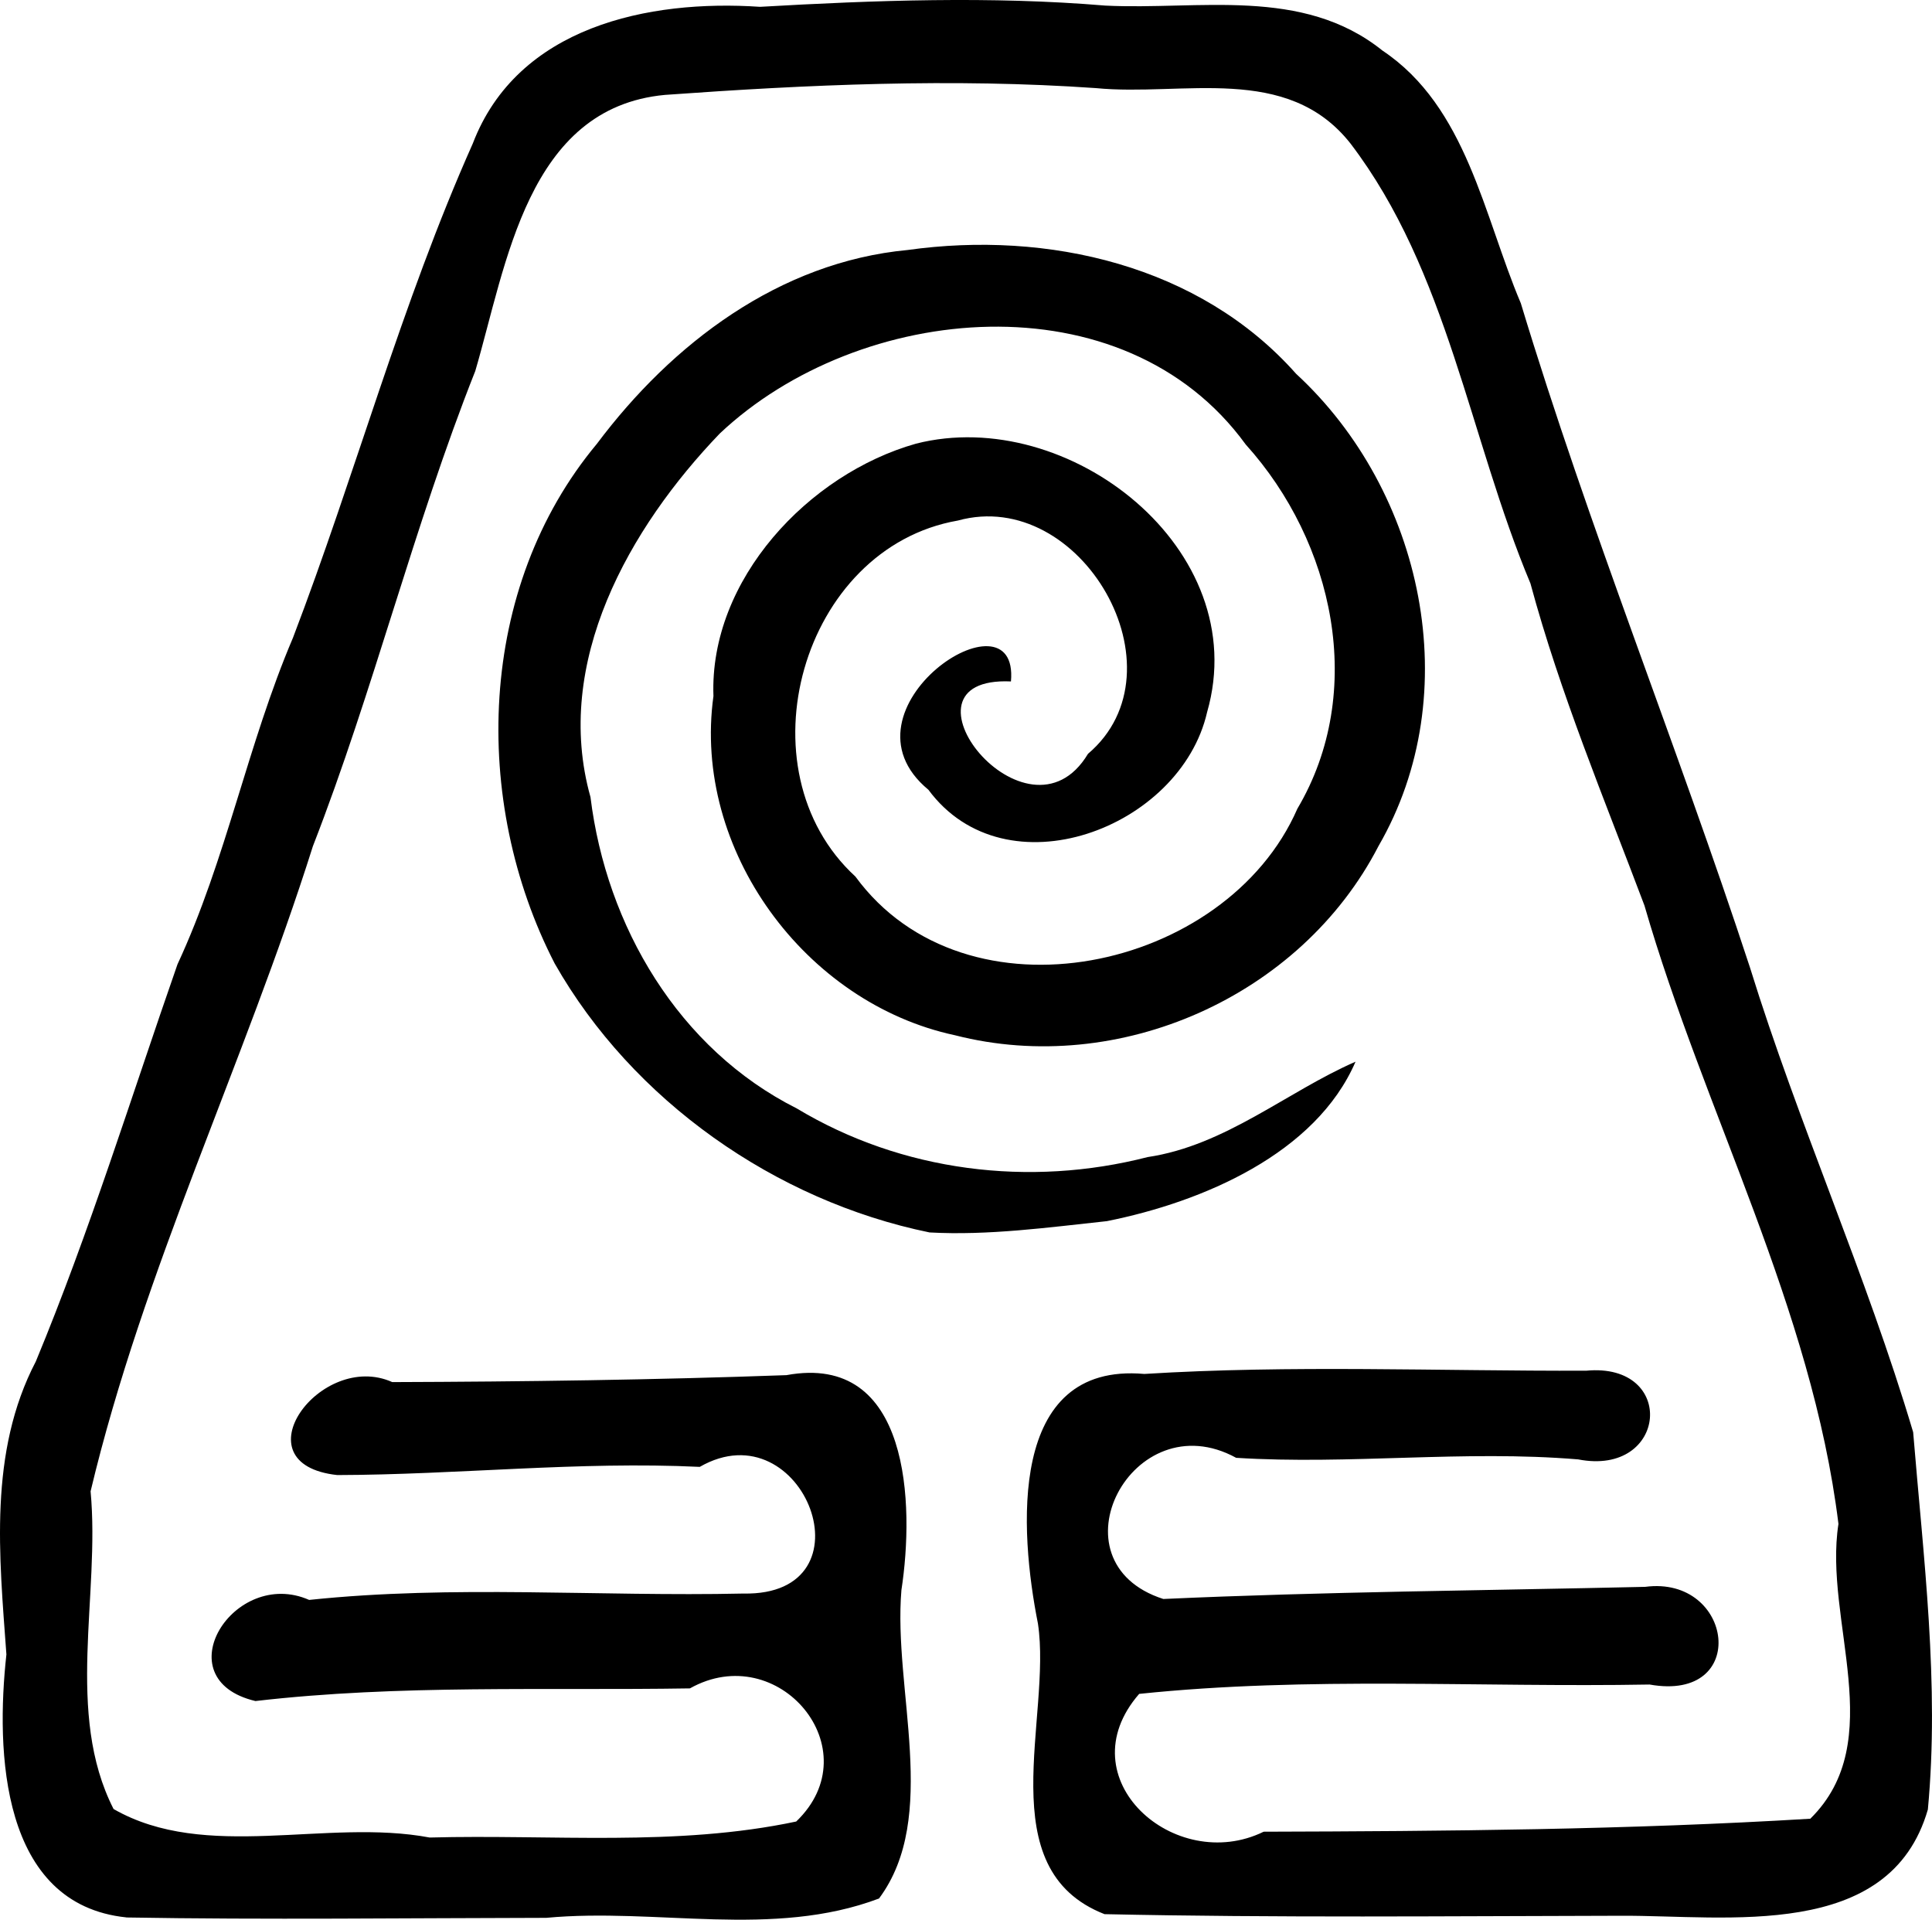 <?xml version="1.0" encoding="UTF-8" standalone="no"?>
<!-- Created with Inkscape (http://www.inkscape.org/) -->

<svg
   viewBox="0 0 63.979 63.559"
   version="1.1"
   id="SVGRoot"
   xml:space="preserve"
   xmlns="http://www.w3.org/2000/svg"
   xmlns:svg="http://www.w3.org/2000/svg"><defs
     id="defs22132" /><g
     id="layer1"
     transform="translate(-0.019,-0.048)"><path
       style="stroke-width:0.133"
       d="M 4.207,63.532 C 0.038,63.104 -0.123,58.034 0.231,54.825 -0.005,51.561 -0.367,48.14 1.206,45.123 2.991,40.819 4.363,36.367 5.896,31.977 7.517,28.488 8.214,24.701 9.72,21.166 11.793,15.743 13.312,10.1 15.676,4.799 17.158,0.927 21.492,0.024 25.188,0.274 28.985,0.056 32.849,-0.083 36.619,0.233 c 3.102,0.155 6.529,-0.639 9.179,1.488 2.794,1.866 3.353,5.468 4.584,8.368 2.248,7.43 5.169,14.615 7.586,21.986 1.612,5.203 3.852,10.167 5.406,15.391 0.339,4.148 0.878,8.336 0.487,12.493 -1.261,4.371 -6.656,3.5 -10.163,3.518 -5.701,0.011 -11.402,0.07 -17.102,-0.053 -3.818,-1.491 -1.738,-6.509 -2.205,-9.619 -0.607,-3.05 -1.026,-8.667 3.521,-8.267 4.87,-0.302 9.759,-0.092 14.631,-0.107 3.018,-0.287 2.704,3.515 -0.264,2.936 -3.796,-0.316 -7.566,0.184 -11.324,-0.052 -3.437,-1.882 -6.223,3.452 -2.412,4.674 5.293,-0.241 10.644,-0.28 15.957,-0.402 2.928,-0.386 3.481,3.832 0.146,3.234 -5.626,0.101 -11.282,-0.277 -16.903,0.31 -2.442,2.805 1.19,6 4.123,4.563 6.036,-0.017 12.076,-0.065 18.102,-0.43 2.621,-2.581 0.432,-6.562 0.932,-9.761 C 60.017,43.339 56.462,36.899 54.475,30.027 53.144,26.495 51.687,23.018 50.7,19.364 48.678,14.546 47.968,9.033 44.742,4.801 42.641,2.133 39.19,3.248 36.308,2.965 31.552,2.634 26.783,2.849 22.04,3.19 c -4.563,0.425 -5.247,5.623 -6.282,9.142 -2.043,5.149 -3.364,10.563 -5.377,15.732 -2.27,7.185 -5.612,14.016 -7.362,21.36 0.322,3.445 -0.854,7.352 0.761,10.519 3.057,1.753 7.047,0.3 10.469,0.944 4.04,-0.109 8.164,0.312 12.137,-0.53 2.487,-2.384 -0.587,-6.054 -3.52,-4.408 -4.796,0.077 -9.62,-0.134 -14.388,0.419 -3.055,-0.723 -0.716,-4.445 1.779,-3.348 4.788,-0.504 9.589,-0.105 14.379,-0.211 4.377,0.087 1.999,-6.171 -1.444,-4.194 -4.005,-0.191 -8.012,0.261 -12.005,0.271 -3.327,-0.363 -0.547,-4.139 1.822,-3.078 4.354,-0.014 8.701,-0.073 13.053,-0.23 4.11,-0.758 4.24,4.301 3.808,7.116 -0.279,3.303 1.273,7.506 -0.742,10.212 -3.519,1.327 -7.358,0.299 -11.019,0.64 -4.634,0.007 -9.269,0.067 -13.903,-0.012 z M 30.801,40.853 C 25.692,39.805 20.968,36.488 18.388,31.949 15.618,26.571 15.815,19.503 19.784,14.744 c 2.494,-3.328 6.045,-6.02 10.294,-6.419 4.625,-0.647 9.667,0.496 12.863,4.1 4.21,3.883 5.658,10.572 2.728,15.635 -2.573,4.985 -8.599,7.654 -14.027,6.264 -4.961,-1.061 -8.7,-6.144 -7.997,-11.228 -0.142,-3.858 3.156,-7.356 6.708,-8.359 5.047,-1.285 11.189,3.5 9.64,8.889 -0.88,3.854 -6.667,6.036 -9.23,2.57 -3.238,-2.677 3.023,-6.786 2.734,-3.586 -4.15,-0.187 0.536,5.751 2.551,2.397 3.272,-2.773 -0.231,-8.851 -4.308,-7.724 -5.181,0.901 -7.247,8.249 -3.394,11.787 3.655,4.997 12.284,3.144 14.636,-2.246 2.297,-3.881 1.207,-8.828 -1.71,-12.059 -4.039,-5.558 -12.798,-4.718 -17.415,-0.366 -3.003,3.126 -5.535,7.586 -4.284,12.04 0.526,4.276 2.917,8.341 6.834,10.31 3.48,2.093 7.698,2.614 11.616,1.609 2.581,-0.384 4.611,-2.165 6.885,-3.158 -1.316,3.043 -5.058,4.644 -8.234,5.279 -1.941,0.208 -3.927,0.481 -5.875,0.374 z"
       id="path36360" /></g></svg>
